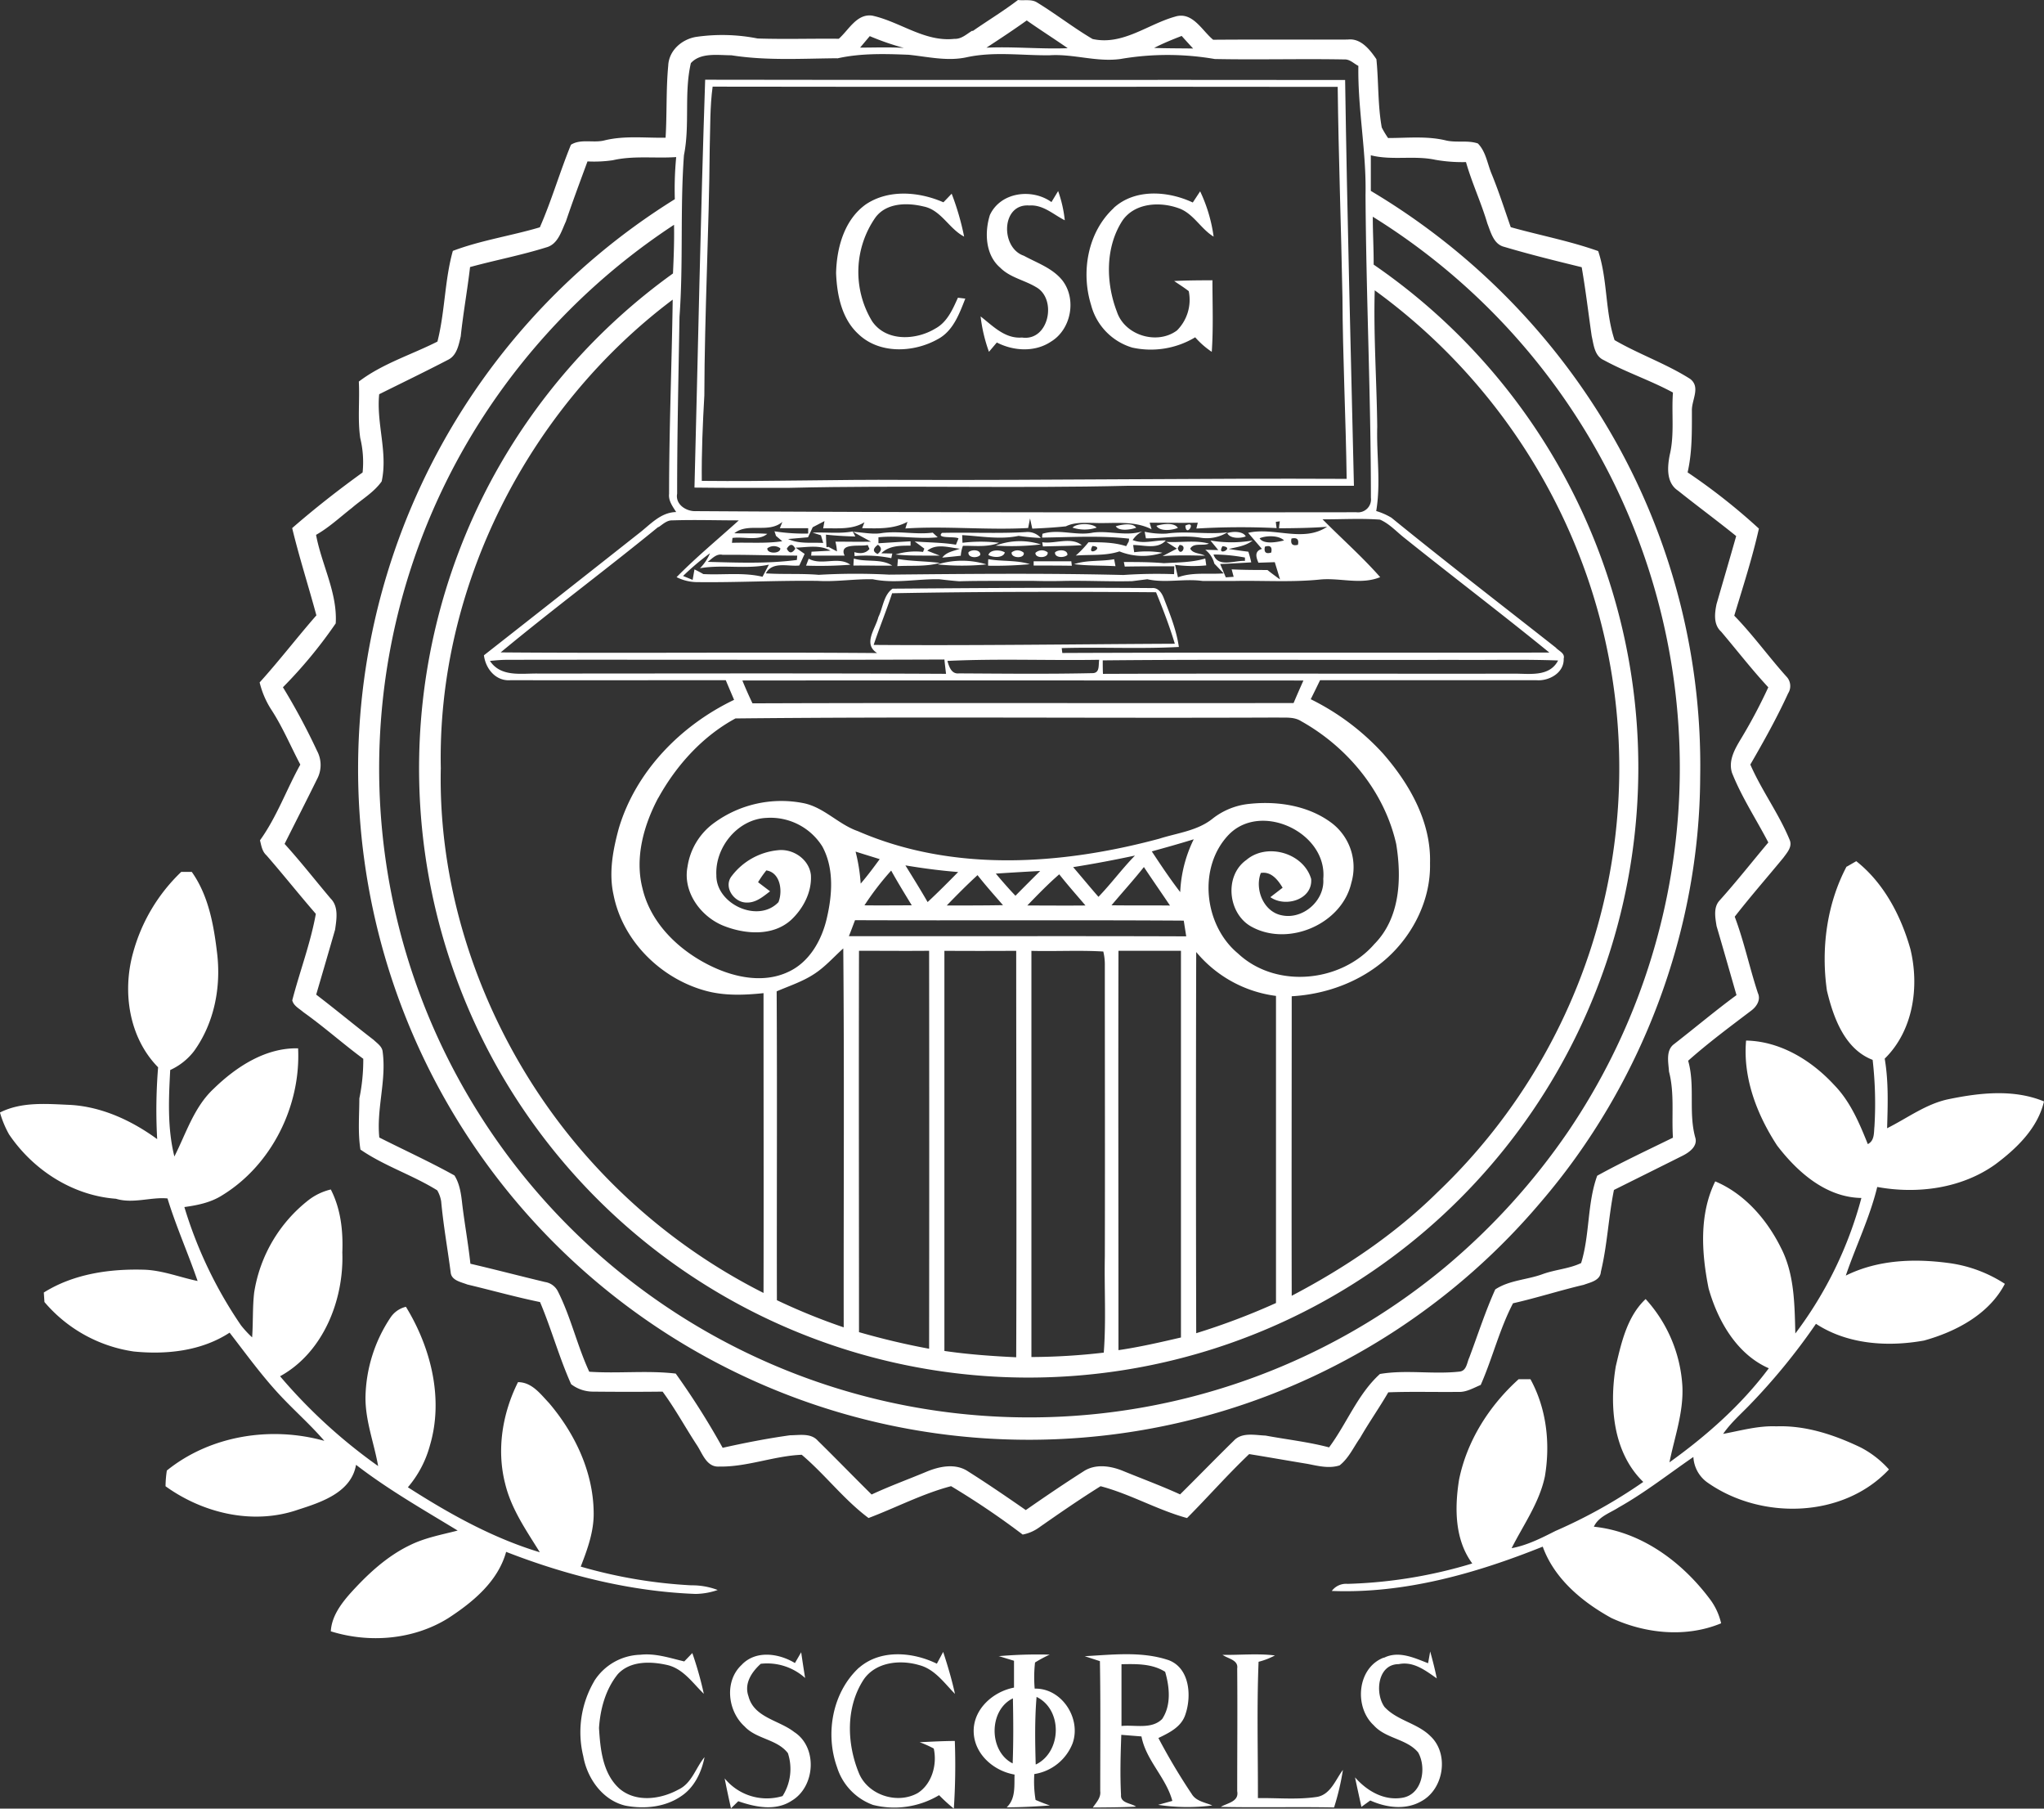 <svg id="Layer_1" data-name="Layer 1" xmlns="http://www.w3.org/2000/svg" viewBox="0 0 520.07 460.06"><rect x="0" y="0" width="520.07" height="460.06" fill="#333333" stroke="none"/><defs><style>.cls-1{fill:#fff;}.cls-2{fill:none;}</style></defs><title>CSGirls</title><path class="cls-1" d="M247.52,8.32c3.81-2.66,7.8-5.06,11.5-7.89,1.6,0.2,3.42-.28,4.86.63C268.69,4,273.16,7.5,278,10.35c7.67,1.7,14-3.74,21-5.69,4.43-1.38,6.8,3.51,9.68,5.88,11.42-.09,22.83,0,34.25-0.05,3.32-.41,5.65,2.59,7.29,5,0.58,5.76.33,11.64,1.36,17.37a24.38,24.38,0,0,0,1.61,2.68c4.92,0,9.94-.56,14.78.63,2.64,0.6,5.47-.12,8.06.75,2.06,2.06,2.43,5.24,3.55,7.86,1.8,4.41,3.25,8.94,4.82,13.44,7.39,2.07,15,3.5,22.25,6.08,2.43,7.31,1.73,15.35,4.17,22.65,6.23,3.61,13.14,6,19.22,9.86,2.74,2.09.37,5.35,0.45,8.08,0,5.26.09,10.53-1.09,15.7a154.53,154.53,0,0,1,18.14,14.3c-1.67,7.47-4.06,14.81-6.27,22.15,4.74,4.86,8.71,10.4,13.24,15.45a3.48,3.48,0,0,1,.46,4.32c-2.85,6.22-6.18,12.18-9.61,18.1,2.88,6.61,7.24,12.45,10,19.14,0.76,1.75-.64,3.25-1.59,4.56-4.11,5-8.39,9.87-12.38,15,2.39,6.34,3.77,13,5.9,19.45,0.79,1.73-.37,3.48-1.75,4.48-5.43,4.12-10.92,8.19-16,12.71,1.84,6.47,0,13.29,1.87,19.75,0.47,2.09-1.64,3.59-3.26,4.4-5.82,2.92-11.66,5.81-17.49,8.72-1.4,6.9-1.68,14-3.33,20.82-0.15,2.24-2.65,2.67-4.35,3.31-6,1.41-11.94,3.32-18,4.7-3.45,6.6-5.23,14-8.22,20.77-1.85.76-3.67,1.89-5.75,1.77-5.92.07-11.85-.12-17.77,0.11-2.28,3.93-4.9,7.64-7.16,11.58-1.67,2.36-2.89,5.17-5.22,7-2.65.87-5.46,0.15-8.1-.37-5-.82-9.94-1.7-14.91-2.5-5.49,5.22-10.49,10.92-15.81,16.27-7.57-2.07-14.46-6.12-22-8.1-5.38,3.36-10.64,7-15.82,10.62a10.48,10.48,0,0,1-4,1.68A202.37,202.37,0,0,0,242,378.47c-7.25,1.9-14,5.46-21,8.1-6.27-4.68-11-11-17-16.09-7.08.29-13.9,3.13-21,3-3.12.21-4.2-3.14-5.56-5.28-3-4.55-5.6-9.38-8.84-13.78-5.9.07-11.81,0.06-17.71,0a9.13,9.13,0,0,1-5.56-1.89c-3.05-6.8-5-14-7.91-20.89-6.21-1.28-12.33-3-18.5-4.47-1.53-.61-4-1-4.23-3-0.79-6.06-1.88-12.08-2.43-18.16a8.33,8.33,0,0,0-1-2.79c-6.25-3.89-13.49-6.2-19.54-10.37-0.68-4.29-.29-8.69-0.28-13a48.24,48.24,0,0,0,1-10.09c-5.18-3.83-10-8.14-15.25-11.87-1-.89-2.47-1.58-2.82-3,1.91-7.35,4.67-14.57,6-22-4.26-4.91-8.3-10-12.57-14.9-1.11-1-1.3-2.46-1.64-3.81,4.27-5.92,6.73-12.9,10.26-19.26-2.49-4.72-4.55-9.69-7.5-14.16a22.66,22.66,0,0,1-2.85-6.74c5-5.52,9.53-11.45,14.44-17.06-2-7.42-4.36-14.73-6.16-22.2,5.74-5,11.75-9.7,17.92-14.15a26,26,0,0,0-.6-8.75c-0.69-4.76-.11-9.59-0.36-14.37,6-4.57,13.32-6.79,20-10.17,1.93-7.56,1.82-15.61,3.92-23.07,7.15-2.71,14.81-3.82,22.14-6,3-6.85,5.08-14.08,7.91-21,2.53-1.59,5.78-.37,8.58-1.12,5.08-1.24,10.33-.58,15.5-0.67,0.37-6.1.1-12.24,0.67-18.31,0.16-3.85,3.4-6.68,7-7.32a46.3,46.3,0,0,1,15.75.39c6.88,0.22,13.77,0,20.65.07,2.55-2.24,4.58-6.46,8.54-5.88,7.08,1.56,13.33,6.75,20.9,5.9,1.76,0.09,3.09-1.22,4.51-2.07M251,12.56c6.9-.32,13.78.4,20.68,0.13-3.45-2.4-7-4.65-10.43-7.06-3.35,2.4-6.8,4.67-10.25,6.93M221.31,9.62l-2.46,2.92c3.71,0,7.43-.15,11.14.08a66.42,66.42,0,0,1-8.68-3m72.27,3c3.32,0.12,6.64.1,10,.15q-1.47-1.59-2.91-3.2c-2.39.93-4.76,1.89-7,3.05m-80.65,2.63c-9,.07-18,0.65-26.93-0.76-3.39,0-7.83-.76-10.3,2-1.77,7.65-.2,15.7-1.76,23.43-1,13.66-.13,27.41-1.13,41.08-0.25,15-.61,30-0.6,45-0.52,2.77,2.36,4.59,4.83,4.45,56,0.35,112,.34,168,0.28a3.29,3.29,0,0,0,3.69-3.68c0-25.7-1.22-51.36-1.37-77.06,0.24-11-2-21.82-1.82-32.8-1.16-.59-2.16-1.71-3.55-1.64-11-.2-22,0.11-33-0.11a70.65,70.65,0,0,0-24,0c-6.07.83-12-1.35-18-.95-7,.08-14.14-1-21.08.5-4.93,1.09-9.9-.13-14.81-0.63-6.07-.24-12.2-0.42-18.16.93M348.8,39.86c0,3,0,6.09,0,9.13a173.09,173.09,0,0,1,57.1,55.11A168.3,168.3,0,0,1,432.6,198c-0.13,39.31-14.9,78.28-40.46,108.1a170.63,170.63,0,1,1-220.43-255,85.06,85.06,0,0,1,.35-10.71c-5.37.37-10.83-.42-16.13,0.8a33,33,0,0,1-6.44.3c-1.87,5.08-3.77,10.15-5.5,15.28-1.15,2.47-2,5.8-5,6.59-6.38,2-12.94,3.24-19.38,5-0.68,5.88-1.75,11.72-2.37,17.62-0.52,2.21-1,4.92-3.29,6-5.76,3-11.64,5.83-17.46,8.73-0.76,7.44,2.25,14.8.63,22.18-2,2.8-5,4.52-7.54,6.71-3,2.34-5.83,5-9.15,6.88,1.39,7.55,5.47,14.72,5,22.52A117.92,117.92,0,0,1,72,175.25a164.65,164.65,0,0,1,8.69,16.2,7.61,7.61,0,0,1,0,7.15c-2.71,5.51-5.52,11-8.27,16.49,4.07,4.48,7.8,9.26,11.71,13.89,2.09,2.07,1.51,5.31,1.14,7.93q-2.38,8.26-4.81,16.52c4.93,3.76,9.69,7.73,14.61,11.51,0.9,0.87,2.17,1.67,2.3,3,1,7.33-1.6,14.5-.85,21.84,6.37,3.22,12.88,6.18,19.12,9.65,1.39,2.2,1.72,4.91,2,7.46,0.61,5,1.52,10,2.06,15,6.36,1.48,12.67,3.14,19,4.65A4.41,4.41,0,0,1,142,329c3.28,6.53,4.87,13.74,7.94,20.36,7.33,0.5,14.74-.38,22,0.47a194.85,194.85,0,0,1,11.94,18.88c5.68-1.27,11.4-2.39,17.17-3.19,2.37,0,5.29-.63,7.06,1.4,4.6,4.51,9.08,9.14,13.67,13.67,4.57-2.13,9.31-3.85,13.95-5.79,3.3-1.38,7.38-2.22,10.56-.11,5,3.16,9.87,6.49,14.72,9.86,4.83-3.36,9.7-6.67,14.66-9.83,3-2,6.84-1.44,10-.16,4.88,2,9.82,3.82,14.6,6,4.58-4.53,9.07-9.16,13.67-13.66,2.06-2.22,5.4-1.4,8.07-1.3,5.38,1,10.86,1.6,16.17,3,4.51-6.07,7.29-13.56,12.94-18.67,6.7-1.14,13.62.16,20.38-.62,1.7-.28,1.76-2.32,2.36-3.57,2.17-5.78,4.06-11.69,6.6-17.32,3.57-2.36,8.06-2.43,12-3.87,3.2-1.18,6.84-1.38,9.85-2.84,2.23-7.2,1.52-15.15,4.09-22.21,6.29-3.47,12.82-6.51,19.27-9.68-0.37-5.6.43-11.3-1-16.8-0.15-2.32-.88-5.41,1.28-7,5.32-4.13,10.47-8.48,15.89-12.46-1.68-5.86-3.35-11.72-5.07-17.57-0.33-2.09-.84-4.69.7-6.43,4.32-4.8,8.32-9.89,12.47-14.83-3.08-5.92-6.79-11.52-9.25-17.74-1-3.22.85-6.23,2.44-8.88a133.48,133.48,0,0,0,6.8-12.85c-4.21-4.53-8-9.44-12-14.16-2-1.81-1.65-4.68-1.17-7,1.67-5.77,3.36-11.52,5-17.31-4.87-3.94-9.92-7.65-14.81-11.56-3-2-2.72-5.94-2.1-9.08,1.25-5.2.42-10.59,0.82-15.87-5.7-3.09-11.88-5.13-17.56-8.23-2.41-1.06-2.59-3.88-3.11-6.11-0.85-5.84-1.53-11.72-2.55-17.54-6.6-1.62-13.21-3.24-19.72-5.18-2.69-.65-3.4-3.71-4.28-5.94-1.56-5.3-3.93-10.31-5.44-15.62a39.64,39.64,0,0,1-7.78-.58c-5.41-1.16-11,.21-16.39-1.14m0.46,15.73c0,4,.24,8,0.22,12.07a155.18,155.18,0,1,1-222,205.91,155.26,155.26,0,0,1-2.65-150.77,155.53,155.53,0,0,1,46.37-52.89c0.19-4.13.35-8.25,0.27-12.38a167.46,167.46,0,0,0-48.38,48.53,164.49,164.49,0,0,0-6.58,168.5A165.52,165.52,0,0,0,367.7,322.75a170,170,0,0,0,31.38-34.6A164.83,164.83,0,0,0,410,122a165.62,165.62,0,0,0-60.7-66.44m0.49,18.72c-0.32,11.58.51,23.15,0.64,34.73-0.2,7.13.94,14.33-.26,21.41a16.92,16.92,0,0,1,3.87,1.7c13.78,11.22,27.87,22.06,41.83,33.05,0.72,0.85,2.39,1.4,2,2.79,0.16,3.59-3.69,5.74-6.9,5.5q-27.55,0-55.09,0c-0.78,1.61-1.56,3.22-2.37,4.83a62,62,0,0,1,18.35,13.77c6.75,7.7,12.31,17.4,12,27.95,0.22,9.09-4.15,17.95-10.79,24s-15.49,9.34-24.4,9.84c0,25.4-.06,50.79,0,76.19,13.46-7.06,26.24-15.62,37.09-26.33a149,149,0,0,0,38-156.82,151.28,151.28,0,0,0-54-72.63M112.16,196c-0.52,26.15,6.89,52.24,20,74.8a149.88,149.88,0,0,0,62.12,58.52c0.06-25.42,0-50.84,0-76.26-5,.52-10.05.71-14.89-0.65-11.35-3.15-21-12.72-23.28-24.4-1.25-5.63-.13-11.46,1.36-16.92,4.35-14.53,15.81-26.18,29.32-32.64-0.71-1.67-1.42-3.33-2.12-5-18.23,0-36.47.05-54.7,0-3.76.34-6.4-2.87-6.83-6.33q19.63-15.39,39.22-30.86c3-2.26,5.63-5.5,9.69-5.58-0.89-1.42-2-2.86-1.8-4.65,0-16.47.69-32.92,0.92-49.38-36.81,27.64-60,73.16-59,119.36m55.32-61.53c-13.22,10.81-26.95,21-40.09,31.9,31.92,0.26,63.86-.09,95.78.17-3.68-2.34-.42-6.15.32-9.15,1.18-2.37,1.32-5.62,3.61-7.23,22-.15,44-0.33,66-0.15,1.66-.17,2.59,1.38,3.07,2.71,1.55,4,3.16,8,3.78,12.27-9.93.53-19.88,0-29.81,0.29l0.15,1.24c41.3-.18,82.61,0,123.92-0.11-12.08-9.84-24.51-19.26-36.67-29-2.11-1.62-3.94-3.74-6.42-4.81-4.86-.36-9.75-0.06-14.61-0.08,4.87,4.92,10.08,9.51,14.66,14.71-4.88,2-10.09.15-15.13,0.59-7.27.76-14.59,0.24-21.88,0.38-2.72,0-5.45,0-8.17,0-4.68-.65-9.42.6-14.07-0.44l-3.87.49c-5.68.13-11.37-.16-17-0.07q-4,.11-7.93,0c-3,0-6,0-9,0-3.35,0-6.71,0-10.06.1-1.7-.13-3.4-0.32-5.09-0.52-5.64-.11-11.3,1.17-16.91,0-4.68-.09-9.34.69-14,0.42-10.34-.14-20.67.45-31,0.31a11.87,11.87,0,0,1-4.91-1.26c5-5.09,10.54-9.65,15.83-14.44-5.64,0-11.28-.19-16.91,0-1.38-.06-2.44,1-3.48,1.7m19.25,1.57c2.79,0.11,5.59-.05,8.39.15-2.23,1.91-6,.65-8.86,1.05l-0.13,1.24c4.27-.15,8.56.23,12.8-0.41l-1.6-1.36c-0.09-.29-0.28-0.87-0.38-1.16a48.17,48.17,0,0,0,8.57.57l0-1.36c-2.4,0-4.81,0-7.21,0,0.17-.4.49-1.2,0.65-1.6-3.59,3-8.67.08-12.2,2.86m19.91-1.5c-0.39.85-.79,1.7-1.19,2.55l-5.07.44c2.81,1.31,5.95.83,8.94,1-0.15-.49-0.44-1.46-0.58-1.95l-2.13-.67c3.4-.16,6.82.32,10.2-0.3l0.68,1.28c-2.49-.06-5-0.2-7.47-0.47,0,1.06.08,2.13,0.13,3.19l0.51-.08,2.15,1.15a12.94,12.94,0,0,0-.39-2.48c3,0,6,.07,9.05,0q-2.29-1.23-4.56-2.49c2.34,0.1,4.67.66,7,.36,4.41-.72,8.84.41,13.27-0.16l1.27,1.18c-5,.52-10.05-0.53-15.08,0l0,1.52c2.72-.17,5.44-0.35,8.17-0.5v1.11c-2.61,0-5.45-.05-7.44,1.94l2.8,0.06c-0.07.3-.19,0.88-0.26,1.18a32.51,32.51,0,0,0-9.34-.53l-0.06-1q2.57,0.75,3.85-.82c-0.11-.24-0.34-0.72-0.45-1-1.62.48-6.94-.61-6.06,2.27l0.18,0.44c-2.84,0-5.67,0-8.51,0l0.09-1,4.84-.26c-2.71-1.58-5.93-.86-8.89-0.77,0.58,0.39,1.72,1.19,2.3,1.59-0.47,1-.91,2-1.36,2.95-2.84.32-6.83-1.15-8.51,2,4.48,0.29,9,0,13.44.37a161.76,161.76,0,0,1,17.89-.05c19.87-.2,39.79-0.39,59.65.09a123.17,123.17,0,0,1,12.89-.21l0.06-2c-4.21,0-8.41,0-12.61.07-0.06-.29-0.17-0.87-0.23-1.16,3.4,0,6.8,0,10.2.3,3.52-.21,7.09-0.17,10.51-1.19,0.07,0.43.2,1.31,0.26,1.75a34.46,34.46,0,0,1-7.93-.14c0.24,1.05.49,2.11,0.73,3.17,3.74-1.38,7.76-.69,11.64-1l-2.39-2.48a6.4,6.4,0,0,0-2.31-3.53l3.32,0.09-2-2.44a31.94,31.94,0,0,0,10.73,0c-1.74,1.4-4,1.66-6.08,2.15,1.65,0.26,3.3.49,5,.7a27.74,27.74,0,0,1,.73,2.71c-2.63.16-5.27,0.31-7.9,0.42l1.43,3.39,2-.14c-0.13-.47-0.38-1.42-0.51-1.89,3,0.15,6.07.16,9.11,0.16,1,0.82,2.12,1.62,3.2,2.41-0.44-1.47-.89-2.94-1.34-4.4l-4.16.14c-0.61-1.44-1.06-2.92.89-3.52-1.18-1.36-2.35-2.73-3.51-4.09,6.64-1.52,14,2.53,20.09-1.53-4.07.31-8.14,0.35-12.22,0.38,0-.44.14-1.32,0.19-1.77l-1,.13c0,0.4.14,1.19,0.19,1.59a190.53,190.53,0,0,0-20.42.12l0.36-1.49c-4.09.08-8.17,0-12.25,0l0.49,1.67c-4.66-2.35-9.89-1.37-14.88-1.62-2.32,0-4.76-.19-6.91.87-2.85.31-5.71,0.47-8.56,0.59-0.15-.65-0.43-1.95-0.57-2.6l-0.48,2.44c-10.43.58-20.82-.55-31.24,0.12,0.13-.43.4-1.28,0.54-1.7-3.56,1.92-7.63,1.69-11.54,1.62l0.59-1.51c-3.17,2-7,1.46-10.5,1.56,0.08-.46.25-1.39,0.33-1.85l-3,1.56m113.71,2.81c1,1.64,4.45,1,6.22.55-1.29-1.3-4.46-1.3-6.22-.55m8.11,0.07c-0.29,1.4.26,1.94,1.64,1.59,0.31-1.38-.24-1.91-1.64-1.59m-128.73.28h0M200.2,140c0.62,1.24,1.35,1.25,2.17,0-0.64-1.28-1.37-1.29-2.17,0m23.19-1q-2,1.46-.09,2.35c1.1-.83,1.13-1.61.09-2.35m87.66,0.36c-1.7,2.87,3.42.33,0,0m10.8,0.13c-0.3,1.41.23,1.91,1.6,1.5,0.32-1.42-.22-1.93-1.6-1.5m-140.4.83h0m13.8-.42c-0.17,1.47,3.42,1.45,3.3,0a2.76,2.76,0,0,0-3.3,0m-14.61,1.27a64.91,64.91,0,0,0-6.83,5.77c0.6,0.25,1.82.73,2.43,1,0.12-.67.35-2,0.47-2.67,0.77,0.37,1.52.76,2.25,1.19,5,0.27,10.13-.49,15.06.68,0.54-1,1.08-2.06,1.63-3.08-5.77,1.24-11.73-.09-17.54.91a11.74,11.74,0,0,0,2.53-3.77m-0.55,2.15c7.55,0.2,15.2.5,22.68-.48,0-.28.07-0.83,0.09-1.11-6.33,0-12.65-.26-19-0.2-1.59-.37-2.67,1-3.79,1.79m136.7-.24c0-.21,0-0.65,0-0.86a44.35,44.35,0,0,0-8-.77c1.17,3.45,5.41,1.44,8.07,1.63M227,151.34c-1.46,4.42-3.22,8.72-4.7,13.14,25.55,0.19,51.09-.18,76.63-0.3-1.35-4.45-3-8.79-4.78-13.1-22.38-.16-44.77-0.17-67.15.26M124.67,168.55c2.81,4.2,8,3.13,12.3,3.21,34.58,0,69.17-.11,103.75.07-0.15-1.22-.29-2.43-0.42-3.64-37.1.16-74.2,0-111.3,0.08-1.45,0-2.89.14-4.33,0.28m116.4,0c0.42,1.44,1,3.38,2.92,3.17,11.31,0.06,22.65.19,33.95-.06,2,0,1.5-2.06,1.75-3.4-12.87.22-25.76-.33-38.62,0.29m39.52-.14c0,0.86,0,2.58.06,3.43,34.76-.14,69.52,0,104.28-0.05,4-.07,9.27,1,11.52-3.35-8.83-.34-17.67-0.07-26.51-0.16-29.78.09-59.57-.16-89.35,0.13m-91.68,5.16q1.2,2.92,2.56,5.77c45.89-.17,91.78,0,137.68-0.08,0.81-1.92,1.65-3.83,2.5-5.73-47.58,0-95.16-.05-142.74,0m-21.43,29.87c-3.68,6.94-6,15.19-4,23,2.11,9,9.39,15.89,17.48,19.79,6,2.9,13.38,4.43,19.66,1.44,5.32-2.45,8.44-8,9.73-13.49,1.42-6,1.93-12.76-1.09-18.36a15.55,15.55,0,0,0-14.24-7.3c-7.29.31-13.11,7.47-12.74,14.59-0.09,7.34,10.64,12.3,15.8,6.84,1.12-2.8.49-7.54-3.09-8.07a27.15,27.15,0,0,0-2.1,3l3.05,2.31c-1.75,1.34-3.59,2.94-5.94,2.86-3.19.05-6-3.93-3.84-6.71a16.83,16.83,0,0,1,11.79-6.6c3.86-.44,7.91,2.3,8.38,6.26,0.29,4.31-1.91,8.54-5,11.44-4.66,4.27-11.8,3.7-17.28,1.5-5.79-2.34-10.35-8.61-9.11-15a16.8,16.8,0,0,1,6.8-11.17,29,29,0,0,1,22.71-5c5.22,1.05,8.86,5.39,13.81,7.11,24.18,10.52,51.74,8.64,76.69,1.94,4.61-1.48,9.77-2,13.64-5.15A17.94,17.94,0,0,1,318,204.9c7.27-.76,15.13.5,21,5A14.13,14.13,0,0,1,343.84,225c-2.41,10.47-15.85,16.24-25.21,11.26-6.19-3.2-7.26-13-1.5-17.08,5.25-4.47,14.56-1.79,16.49,4.83,0.41,5.27-6.59,7.32-10.38,4.63l3.12-2.4c-1.2-2-2.92-4.21-5.55-3.75-1.6,4.13.69,9.86,5.3,10.76,5.41,1.18,11-3.73,10.59-9.24,1.1-11.74-15.74-19.72-24-11.31-8,8.26-6.39,23.09,2.32,30.28,9.61,9,26.17,7.4,34.66-2.39,6.6-6.65,7-16.74,5.58-25.46-3-13.32-12.39-24.66-24.18-31.25-1.81-1.16-4-.86-6.07-0.93-46,.2-91.93-0.25-137.87.23-8.37,4.52-15.05,11.93-19.63,20.21M293.07,217c2.32,3.52,4.65,7,7.23,10.36a33.72,33.72,0,0,1,3.44-13.44c-3.54,1.1-7.1,2.09-10.67,3.08m-75.36.1A44.49,44.49,0,0,1,219,225.2c1.72-2,3.29-4.11,4.84-6.23-2-.63-4.06-1.25-6.08-1.9M273.06,221c2.16,2.51,4.26,5.07,6.44,7.56,3.25-3.37,6-7.13,9.29-10.5-5.22,1.11-10.46,2.11-15.73,2.94m-42.68-.44c1.91,3.09,3.84,6.18,5.65,9.33,2.66-2.47,5.22-5.05,7.77-7.64-4.5-.36-9-0.95-13.42-1.69M220,230.72c4,0.05,8,0,12,0-1.78-2.92-3.58-5.84-5.24-8.84a71.84,71.84,0,0,0-6.8,8.84m33.42-8.07c1.62,1.92,3.26,3.82,5,5.63q3.13-3.17,6.29-6.3c-3.77.2-7.52,0.42-11.28,0.67m29.43,8.06c5,0.07,9.92,0,14.88.06-2.2-3.27-4.46-6.51-6.64-9.79-2.64,3.33-5.51,6.47-8.24,9.73m-41.92.05c4.76,0,9.54,0,14.31-.08-2.19-2.52-4.41-5-6.48-7.64-2.7,2.48-5.29,5.08-7.83,7.72m20.43,0c5,0,9.91.05,14.87,0-2.25-2.63-4.54-5.22-6.68-7.93-2.88,2.5-5.53,5.24-8.19,8m-43.79,3.73c-0.52,1.34-1,2.68-1.54,4,28.61,0.05,57.22-.06,85.83.05l-0.63-4c-27.88-.18-55.77,0-83.66-0.11m-10.43,13.72c-2.94,1.92-6.29,3-9.49,4.38,0.15,26.19,0,52.37.06,78.56a157.55,157.55,0,0,0,17,6.91c-0.05-32.13.17-64.27-.11-96.39-2.46,2.21-4.66,4.75-7.46,6.54m11.46-5.93c-0.08,32.32,0,64.65,0,97,5.87,1.69,11.82,3.11,17.84,4.22q0.06-50.62,0-101.23c-5.94.06-11.88,0-17.82,0m21.71,0c0,33.93,0,67.86,0,101.79,6.05,0.89,12.16,1.32,18.27,1.61,0.13-34.47,0-68.93,0-103.39q-9.15.06-18.3,0m22.17,0q0,51.66,0,103.33a164.2,164.2,0,0,0,18.41-1.12c0.62-8.12.11-16.28,0.27-24.42,0.06-24.67,0-49.34,0-74a14.12,14.12,0,0,0-.39-3.61c-6.1-.37-12.23,0-18.35-0.17m22.21,0c-0.08,33.86,0,67.71,0,101.57,5.35-.78,10.64-2,15.9-3.22q0-49.19,0-98.37c-5.28,0-10.57,0-15.85,0m19.73,0.34q-0.12,48.47,0,96.94a175.55,175.55,0,0,0,20.3-7.68q0-39.06,0-78.12a31.61,31.61,0,0,1-20.28-11.14h0Z" transform="translate(-0.01 -0.43)"/><path class="cls-1" d="M176.71,124.45c0.9-34.57,1.55-69.17,2.72-103.74,54.27,0.11,108.55,0,162.83.07,0.52,34.41,1.44,68.81,2.24,103.22q-28.77,0-57.52,0c-28.65.7-57.33-.17-86,0.52-8.09,0-16.19.05-24.29-.06m4.64-102c-0.7,5.16-.58,10.38-0.74,15.57-0.17,21-1.31,42-1.37,63-0.41,7.23-.72,14.47-0.65,21.72,17.12,0.19,34.23-.38,51.36-0.25,37.58,0.13,75.14-.45,112.72-0.26-0.21-15.41-1-30.79-1.07-46.2-0.33-17.85-1-35.67-1.21-53.51C287.37,22.45,234.36,22.57,181.35,22.47Z" transform="translate(-0.01 -0.43)"/><path class="cls-1" d="M220.35,52.39c5.81-3.87,13.55-3.19,19.7-.5,0.53-.54,1.58-1.64,2.1-2.19a67.47,67.47,0,0,1,3.17,10.91c-3.88-2-5.84-6.79-10.37-7.67-4.14-1-9.44-.94-12.21,2.83a24.21,24.21,0,0,0-.83,26.38C225.48,87.39,233.07,87,238,84c3-1.61,4.41-4.88,5.74-7.84l1.88,0.23c-1.53,3.86-3.07,8.22-7,10.31-6.13,3.45-14.84,3.84-20.19-1.28-4.28-3.91-5.47-10-5.69-15.52C212.89,63.47,214.82,56.31,220.35,52.39Zm31.54,2.7c2.73-5.82,10.7-6.81,15.65-3.26l1.7-2.8a32,32,0,0,1,1.69,7.43c-2.89-1.44-5.48-4-9-3.76-7.23-.56-7.4,10.77-1.42,12.78,3.38,1.84,7.27,3.14,9.77,6.23,3.73,4.74,2.3,12.5-2.86,15.62-4.09,2.74-9.53,2.41-13.78.22l-2,2.37a39.8,39.8,0,0,1-2.13-9c3.14,2.43,6.18,5.72,10.54,5.37,6.86,1,9-9.86,3.55-12.84-3-1.8-6.61-2.41-9.11-4.94-3.79-3.24-4-9-2.61-13.41h0Zm31.46-1.74c5.44-5,13.87-4.36,20.15-1.41l1.87-2.84a39,39,0,0,1,3.43,11.52c-3.31-2-5.2-6-9-7.26-4.77-1.69-11.1-1.31-14.2,3.19-4.4,6.78-4.24,15.82-1.41,23.17,2,6.05,10.25,8.51,15.28,4.77a11,11,0,0,0,3-10c-1.18-.93-2.48-1.72-3.71-2.58,3.24-.17,6.49-0.17,9.74-0.19,0,6.07.25,12.15-.17,18.21a21.6,21.6,0,0,1-4.22-3.7,21.94,21.94,0,0,1-16,2.62A15.35,15.35,0,0,1,277.62,78c-2.61-8.4-.87-18.49,5.73-24.61h0ZM272.9,134.64c1.08-1.19,5-1.18,6.14,0A9.84,9.84,0,0,1,272.9,134.64Zm8-.41h0Zm3,0.06c1.46-.42,4.34-1,5.19.39C287.63,135.17,284.74,135.64,283.9,134.29Zm10.35-.11c1.53-.48,4.55-0.92,5.46.53C298.21,135.34,295.11,135.67,294.25,134.18Zm7.36-.05C304.69,132.63,301.8,137.41,301.61,134.13Zm-57.76,3.23c-1-.55-5.75.16-4.16-1.38,7.11-.16,14.2.2,21.3-0.2a4.44,4.44,0,0,1,3.84,1.49,53.2,53.2,0,0,1-5.65-.53c-4.77,1-9.58.07-14.36-.19l0.08,1.95a38.5,38.5,0,0,1,9.29,0c-2.92,1.19-6.12.72-9.18,0.77a9.08,9.08,0,0,0-.54,2.52q-2.36.27-4.71,0.48c1.07-1.45,2.91-1.66,4.49-2.26-2.69-.27-6-1.44-8.3.51l3.19,1.25c-3.76-.05-7.53.1-11.27-0.29a17.06,17.06,0,0,1,7-.66l0.32-.84-2.45-1.82c3.5,0.29,7,.24,10.5.83,0.16-.4.49-1.21,0.65-1.62h0Zm21.4-1.15c4.25-1.31,8.59.59,12.85-.3,4.19-.55,8.42,1,12.56-0.32a6.59,6.59,0,0,0-2.46,2.21c2.65,1.11,5.64,0,8.44.11-2.15,2.34-5.57,1.14-8.31,1.16,0.06,0.46.19,1.37,0.26,1.83a24,24,0,0,1,7.18.13,15.87,15.87,0,0,1-10.93-.34c-3.59,1.19-7.41.76-11.11,1.06a26.62,26.62,0,0,0,3.24-3.39c3.22,0,6.48,0,9.58,1l0.66-1.2,0.09-.71c-7.35-.83-14.77-0.37-22.14-0.27,0-.24.07-0.71,0.09-0.95m12.7,3.11C276.34,142.26,281.37,139.53,278,139.32Z" transform="translate(-0.01 -0.43)"/><path class="cls-1" d="M291.26,135.69a21,21,0,0,0,5.59.47c5.14-.73,10.31.3,15.47-0.33a10,10,0,0,1-7.13,1.33c-4.53-.66-9.08.22-13.62,0.21l-0.31-1.68h0Zm21,0.34c1.37-.44,4-0.54,4.72.85C315.63,137.42,312.91,137.49,312.26,136Zm-58.92,3.19a17.48,17.48,0,0,1,11.51-.3A65.11,65.11,0,0,1,253.34,139.22Zm11.86-.86c3.23,0.48,7.32-1.46,10.06.75-3.3.22-6.6,0.21-9.9,0.32Zm31.56-.09c3.61,0.23,7.3-.51,10.84.43-1.43.69-3.87-.32-4.75,1.29,0.69,1.33,2.55,1.11,3.73,1.79-3.59-.07-7.18-0.16-10.76.1l3.64-1.89-2.7-1.72m3.38,0.79-0.47.79C300.31,142.38,302.37,139.07,300.14,139.06Zm-53.72,1.87c0.73-.8,3.17-0.74,3,0.66C248.74,142.47,246.25,142.37,246.42,140.93Zm5.08,0.67c0.41-1.43,3.09-1.38,4.18-.64C255.27,142.43,252.6,142.29,251.5,141.6Zm5.91-.65a2.37,2.37,0,0,1,3.08.09C260.79,142.6,257.18,142.47,257.41,140.95Zm6.06,0.1a2.4,2.4,0,0,1,3.1-.12C266.86,142.45,263.26,142.59,263.47,141Zm5-.12c0.76-.77,3.23-0.75,3.13.66C270.8,142.38,268.31,142.36,268.44,140.93Zm-63.37,3.38c0.17-.44.51-1.32,0.67-1.76,3.37,1.85,7.51-.71,10.6,1.53A100.89,100.89,0,0,1,205.07,144.31Zm12.06-.05c0-.44.07-1.32,0.1-1.75,3.18,1,6.89-.06,9.77,1.79-3.29.08-6.58-.06-9.87,0h0Zm11.32-1.64c3.52,0.61,7.1.54,10.65,1-3.51,1-7.2.61-10.8,0.82l0.15-1.78h0ZM238.57,144A21.07,21.07,0,0,1,251,144,62.21,62.21,0,0,1,238.57,144Zm12.85,0.33c0-.42,0-1.24.05-1.66,3.5,0.62,7.16.19,10.58,1.27A96.57,96.57,0,0,1,251.42,144.33Zm11.63-1.13q4.77,0,9.54,0l0.13,1.14c-3.24-.05-6.47-0.05-9.71-0.05l0-1.06h0Zm10.25,0.74c3.28-1.12,6.81-.64,10.19-1.26l0.34,1.77c-3.51-.21-7-0.07-10.53-0.51h0Z" transform="translate(-0.01 -0.43)"/><path class="cls-2" d="M251,12.56c3.45-2.26,6.9-4.53,10.25-6.93,3.44,2.41,7,4.66,10.43,7.06-6.9.27-13.78-.45-20.68-0.13h0ZM221.31,9.62a66.42,66.42,0,0,0,8.68,3c-3.71-.23-7.43-0.12-11.14-0.08l2.46-2.92h0Zm72.27,3c2.29-1.16,4.66-2.12,7-3.05q1.44,1.6,2.91,3.2C300.22,12.75,296.9,12.77,293.58,12.65Zm-80.65,2.63c6-1.35,12.09-1.17,18.16-.93,4.91,0.5,9.88,1.72,14.81.63,6.94-1.46,14.06-.42,21.08-0.5,6.06-.4,12,1.78,18,0.95a70.65,70.65,0,0,1,24,0c11,0.22,22-.09,33,0.11,1.39-.07,2.39,1.05,3.55,1.64-0.17,11,2.06,21.82,1.82,32.8,0.15,25.7,1.33,51.36,1.37,77.06a3.29,3.29,0,0,1-3.69,3.68c-56,.06-112,0.07-168-0.28-2.47.14-5.35-1.68-4.83-4.45,0-15,.35-30,0.6-45,1-13.67.1-27.42,1.13-41.08,1.56-7.73,0-15.78,1.76-23.43,2.47-2.76,6.91-2,10.3-2,8.9,1.41,18,.83,26.93.76M176.71,124.45c8.1,0.11,16.2,0,24.29.06,28.65-.69,57.33.18,86-0.52q28.76,0,57.52,0c-0.8-34.41-1.72-68.81-2.24-103.22-54.28-.1-108.56,0-162.83-0.07-1.17,34.57-1.82,69.17-2.72,103.74h0Z" transform="translate(-0.01 -0.43)"/><path class="cls-2" d="M181.35,22.47c53,0.1,106,0,159,.06,0.18,17.84.88,35.66,1.21,53.51,0,15.41.86,30.79,1.07,46.2-37.58-.19-75.14.39-112.72,0.26-17.13-.13-34.24.44-51.36,0.25-0.07-7.25.24-14.49,0.65-21.72,0.06-21,1.2-42,1.37-63,0.16-5.19,0-10.41.74-15.57m39,29.92c-5.53,3.92-7.46,11.08-7.59,17.55,0.22,5.55,1.41,11.61,5.69,15.52,5.35,5.12,14.06,4.73,20.19,1.28,3.9-2.09,5.44-6.45,7-10.31l-1.88-.23c-1.33,3-2.72,6.23-5.74,7.84-4.92,3-12.51,3.35-16.08-1.89a24.21,24.21,0,0,1,.83-26.38C225.51,52,230.81,52,235,52.94c4.53,0.88,6.49,5.66,10.37,7.67a67.47,67.47,0,0,0-3.17-10.91c-0.52.55-1.57,1.65-2.1,2.19-6.15-2.69-13.89-3.37-19.7.5m31.54,2.7c-1.39,4.42-1.18,10.17,2.61,13.41,2.5,2.53,6.16,3.14,9.11,4.94,5.4,3,3.31,13.85-3.55,12.84-4.36.35-7.4-2.94-10.54-5.37a39.8,39.8,0,0,0,2.13,9l2-2.37c4.25,2.19,9.69,2.52,13.78-.22a11,11,0,0,0,2.86-15.62c-2.5-3.09-6.39-4.39-9.77-6.23-6-2-5.81-13.34,1.42-12.78,3.47-.27,6.06,2.32,9,3.76A32,32,0,0,0,269.24,49l-1.7,2.8c-5-3.55-12.92-2.56-15.65,3.26m31.46-1.74c-6.6,6.12-8.34,16.21-5.73,24.61a15.35,15.35,0,0,0,10.53,10.88,21.94,21.94,0,0,0,16-2.62,21.6,21.6,0,0,0,4.22,3.7c0.42-6.06.19-12.14,0.17-18.21-3.25,0-6.5,0-9.74.19,1.23,0.86,2.53,1.65,3.71,2.58a11,11,0,0,1-3,10c-5,3.74-13.33,1.28-15.28-4.77-2.83-7.35-3-16.39,1.41-23.17,3.1-4.5,9.43-4.88,14.2-3.19,3.81,1.31,5.7,5.21,9,7.26a39,39,0,0,0-3.43-11.52l-1.87,2.84c-6.28-3-14.71-3.58-20.15,1.41h0Z" transform="translate(-0.01 -0.43)"/><path class="cls-2" d="M348.8,39.86c5.38,1.35,11,0,16.39,1.14a39.64,39.64,0,0,0,7.78.58c1.51,5.31,3.88,10.32,5.44,15.62,0.88,2.23,1.59,5.29,4.28,5.94,6.51,1.94,13.12,3.56,19.72,5.18,1,5.82,1.7,11.7,2.55,17.54,0.52,2.23.7,5.05,3.11,6.11,5.68,3.1,11.86,5.14,17.56,8.23-0.4,5.28.43,10.67-.82,15.87-0.62,3.14-.92,7.05,2.1,9.08,4.89,3.91,9.94,7.62,14.81,11.56-1.6,5.79-3.29,11.54-5,17.31-0.48,2.36-.79,5.23,1.17,7,4,4.72,7.77,9.63,12,14.16a133.49,133.49,0,0,1-6.8,12.85c-1.59,2.65-3.41,5.66-2.44,8.88,2.46,6.22,6.17,11.82,9.25,17.74-4.15,4.94-8.15,10-12.47,14.83-1.54,1.74-1,4.34-.7,6.43,1.72,5.85,3.39,11.71,5.07,17.57-5.42,4-10.57,8.33-15.89,12.46-2.16,1.62-1.43,4.71-1.28,7,1.41,5.5.61,11.2,1,16.8-6.45,3.17-13,6.21-19.27,9.68-2.57,7.06-1.86,15-4.09,22.21-3,1.46-6.65,1.66-9.85,2.84-3.94,1.44-8.43,1.51-12,3.87-2.54,5.63-4.43,11.54-6.6,17.32-0.6,1.25-.66,3.29-2.36,3.57-6.76.78-13.68-.52-20.38,0.62-5.65,5.11-8.43,12.6-12.94,18.67-5.31-1.36-10.79-1.92-16.17-3-2.67-.1-6-0.92-8.07,1.3-4.6,4.5-9.09,9.13-13.67,13.66-4.78-2.21-9.72-4-14.6-6-3.13-1.28-7-1.83-10,.16-5,3.16-9.83,6.47-14.66,9.83-4.85-3.37-9.74-6.7-14.72-9.86-3.18-2.11-7.26-1.27-10.56.11-4.64,1.94-9.38,3.66-13.95,5.79-4.59-4.53-9.07-9.16-13.67-13.67-1.77-2-4.69-1.42-7.06-1.4-5.77.8-11.49,1.92-17.17,3.19a194.85,194.85,0,0,0-11.94-18.88c-7.3-.85-14.71,0-22-0.47-3.07-6.62-4.66-13.83-7.94-20.36a4.41,4.41,0,0,0-3.27-2.36c-6.36-1.51-12.67-3.17-19-4.65-0.54-5-1.45-10-2.06-15-0.25-2.55-.58-5.26-2-7.46-6.24-3.47-12.75-6.43-19.12-9.65-0.75-7.34,1.89-14.51.85-21.84-0.13-1.38-1.4-2.18-2.3-3-4.92-3.78-9.68-7.75-14.61-11.51q2.43-8.25,4.81-16.52c0.37-2.62.95-5.86-1.14-7.93-3.91-4.63-7.64-9.41-11.71-13.89,2.75-5.51,5.56-11,8.27-16.49a7.61,7.61,0,0,0,0-7.15A164.65,164.65,0,0,0,72,175.25,117.92,117.92,0,0,0,85.41,159c0.48-7.8-3.6-15-5-22.52,3.32-1.92,6.14-4.54,9.15-6.88,2.56-2.19,5.58-3.91,7.54-6.71,1.62-7.38-1.39-14.74-.63-22.18,5.82-2.9,11.7-5.71,17.46-8.73,2.29-1.08,2.77-3.79,3.29-6,0.62-5.9,1.69-11.74,2.37-17.62,6.44-1.74,13-3,19.38-5,3-.79,3.86-4.12,5-6.59,1.73-5.13,3.63-10.2,5.5-15.28a33,33,0,0,0,6.44-.3c5.3-1.22,10.76-.43,16.13-0.8a85.07,85.07,0,0,0-.35,10.71A170.2,170.2,0,0,0,93.15,221.48,170.6,170.6,0,0,0,220.79,361.23a170.85,170.85,0,0,0,171.35-55.14C417.7,276.27,432.47,237.3,432.6,198a168.3,168.3,0,0,0-26.68-93.89A173.09,173.09,0,0,0,348.82,49c0-3,0-6.09,0-9.13h0Z" transform="translate(-0.01 -0.43)"/><path class="cls-2" d="M349.26,55.59A165.62,165.62,0,0,1,410,122a164.83,164.83,0,0,1-10.88,166.12,170,170,0,0,1-31.38,34.6A165.21,165.21,0,0,1,123.13,106.06a167.46,167.46,0,0,1,48.38-48.53c0.08,4.13-.08,8.25-0.27,12.38a155.53,155.53,0,0,0-46.37,52.89,155.26,155.26,0,0,0,2.65,150.77,155.31,155.31,0,1,0,222-205.91c0-4-.18-8-0.22-12.07h0Z" transform="translate(-0.01 -0.43)"/><path class="cls-2" d="M349.75,74.31a151.28,151.28,0,0,1,54,72.63,149,149,0,0,1-38,156.82c-10.85,10.71-23.63,19.27-37.09,26.33-0.11-25.4,0-50.79,0-76.19,8.91-.5,17.83-3.68,24.4-9.84s11-14.93,10.79-24c0.34-10.55-5.22-20.25-12-27.95a62,62,0,0,0-18.35-13.77c0.81-1.61,1.59-3.22,2.37-4.83q27.54,0,55.09,0c3.21,0.24,7.06-1.91,6.9-5.5,0.36-1.39-1.31-1.94-2-2.79-14-11-28-21.83-41.83-33.05a16.92,16.92,0,0,0-3.87-1.7c1.2-7.08.06-14.28,0.26-21.41C350.26,97.46,349.43,85.89,349.75,74.31ZM112.16,196c-1-46.2,22.2-91.72,59-119.36-0.23,16.46-.9,32.91-0.92,49.38-0.22,1.79.91,3.23,1.8,4.65-4.06.08-6.71,3.32-9.69,5.58q-19.62,15.43-39.22,30.86c0.43,3.46,3.07,6.67,6.83,6.33,18.23,0.06,36.47,0,54.7,0,0.7,1.67,1.41,3.33,2.12,5-13.51,6.46-25,18.11-29.32,32.64-1.49,5.46-2.61,11.29-1.36,16.92,2.28,11.68,11.93,21.25,23.28,24.4,4.84,1.36,9.93,1.17,14.89.65-0.06,25.42,0,50.84,0,76.26a149.88,149.88,0,0,1-62.12-58.52C119.05,248.28,111.64,222.19,112.16,196Z" transform="translate(-0.01 -0.43)"/><path class="cls-2" d="M167.48,134.51c1-.74,2.1-1.76,3.48-1.7,5.63-.19,11.27,0,16.91,0-5.29,4.79-10.81,9.35-15.83,14.44a11.87,11.87,0,0,0,4.91,1.26c10.34,0.14,20.67-.45,31-0.31,4.69,0.27,9.35-.51,14-0.42,5.61,1.17,11.27-.11,16.91,0,1.69,0.2,3.39.39,5.09,0.52,3.35-.13,6.71-0.12,10.06-0.1,3,0,6,0,9,0q4,0.06,7.93,0c5.68-.09,11.37.2,17,0.07l3.87-.49c4.65,1,9.39-.21,14.07.44,2.72,0.06,5.45.06,8.17,0,7.29-.14,14.61.38,21.88-0.38,5-.44,10.25,1.45,15.13-0.59-4.58-5.2-9.79-9.79-14.66-14.71,4.86,0,9.75-.28,14.61.08,2.48,1.07,4.31,3.19,6.42,4.81,12.16,9.75,24.59,19.17,36.67,29-41.31.15-82.62-.07-123.92,0.11l-0.15-1.24c9.93-.27,19.88.24,29.81-0.29-0.62-4.26-2.23-8.28-3.78-12.27-0.48-1.33-1.41-2.88-3.07-2.71-22-.18-44,0-66,0.15-2.29,1.61-2.43,4.86-3.61,7.23-0.74,3-4,6.81-.32,9.15-31.92-.26-63.86.09-95.78-0.17,13.14-10.91,26.87-21.09,40.09-31.9h0Z" transform="translate(-0.01 -0.43)"/><path class="cls-2" d="M186.73,136.08c3.53-2.78,8.61.14,12.2-2.86-0.16.4-.48,1.2-0.65,1.6,2.4,0,4.81,0,7.21,0l0,1.36a48.17,48.17,0,0,1-8.57-.57c0.1,0.29.29,0.87,0.38,1.16l1.6,1.36c-4.24.64-8.53,0.26-12.8,0.41l0.13-1.24c2.83-.4,6.63.86,8.86-1.05-2.8-.2-5.6,0-8.39-0.15h0Z" transform="translate(-0.01 -0.43)"/><path class="cls-2" d="M206.64,134.58l3-1.56c-0.08.46-.25,1.39-0.33,1.85,3.54-.1,7.33.42,10.5-1.56l-0.59,1.51c3.91,0.07,8,.3,11.54-1.62-0.14.42-.41,1.27-0.54,1.7,10.42-.67,20.81.46,31.24-0.12l0.48-2.44c0.14,0.65.42,1.95,0.57,2.6,2.85-.12,5.71-0.28,8.56-0.59,2.15-1.06,4.59-.89,6.91-0.87,5,0.25,10.22-.73,14.88,1.62l-0.49-1.67c4.08,0,8.16.1,12.25,0l-0.36,1.49a190.53,190.53,0,0,1,20.42-.12c0-.4-0.15-1.19-0.19-1.59l1-.13c0,0.45-.14,1.33-0.19,1.77,4.08,0,8.15-.07,12.22-0.38-6,4.06-13.45,0-20.09,1.53,1.16,1.36,2.33,2.73,3.51,4.09-2,.6-1.5,2.08-0.89,3.52l4.16-.14c0.45,1.46.9,2.93,1.34,4.4-1.08-.79-2.15-1.59-3.2-2.41-3,0-6.08,0-9.11-.16,0.13,0.47.38,1.42,0.51,1.89l-2,.14L310.38,144c2.63-.11,5.27-0.26,7.9-0.42a27.74,27.74,0,0,0-.73-2.71c-1.67-.21-3.32-0.44-5-0.7,2.08-.49,4.34-0.75,6.08-2.15a31.94,31.94,0,0,1-10.73,0l2,2.44-3.32-.09a6.4,6.4,0,0,1,2.31,3.53l2.39,2.48c-3.88.28-7.9-.41-11.64,1-0.24-1.06-.49-2.12-0.73-3.17a34.46,34.46,0,0,0,7.93.14c-0.06-.44-0.19-1.32-0.26-1.75-3.42,1-7,1-10.51,1.19-3.4-.3-6.8-0.26-10.2-0.3,0.06,0.29.17,0.87,0.23,1.16,4.2-.08,8.4,0,12.61-0.07l-0.06,2a123.16,123.16,0,0,0-12.89.21c-19.86-.48-39.78-0.29-59.65-0.09a161.76,161.76,0,0,0-17.89.05c-4.47-.4-9-0.08-13.44-0.37,1.68-3.19,5.67-1.72,8.51-2,0.45-1,.89-2,1.36-2.95-0.58-.4-1.72-1.2-2.3-1.59,3-.09,6.18-0.81,8.89.77l-4.84.26-0.09,1c2.84,0,5.67-.08,8.51,0l-0.18-.44c-0.88-2.88,4.44-1.79,6.06-2.27,0.11,0.25.34,0.73,0.45,1q-1.29,1.58-3.85.82l0.06,1a32.51,32.51,0,0,1,9.34.53c0.07-.3.19-0.88,0.26-1.18l-2.8-.06c2-2,4.83-1.92,7.44-1.94v-1.11c-2.73.15-5.45,0.33-8.17,0.5l0-1.52c5-.49,10,0.56,15.08,0l-1.27-1.18c-4.43.57-8.86-.56-13.27,0.16-2.35.3-4.68-.26-7-0.36q2.26,1.26,4.56,2.49c-3,.11-6,0-9.05,0a12.94,12.94,0,0,1,.39,2.48l-2.15-1.15-0.51.08c-0.05-1.06-.1-2.13-0.13-3.19,2.48,0.27,5,.41,7.47.47l-0.68-1.28c-3.38.62-6.8,0.14-10.2,0.3l2.13,0.67c0.14,0.49.43,1.46,0.58,1.95-3-.16-6.13.32-8.94-1l5.07-.44c0.4-.85.8-1.7,1.19-2.55m66.26,0.06a9.84,9.84,0,0,0,6.14,0c-1.11-1.19-5.06-1.2-6.14,0m8-.41h0m3,0.06c0.84,1.35,3.73.88,5.19,0.39-0.85-1.36-3.73-.81-5.19-0.39m10.35-.11c0.86,1.49,4,1.16,5.46.53-0.91-1.45-3.93-1-5.46-.53m7.36-.05c0.19,3.28,3.08-1.5,0,0m-57.76,3.23c-0.16.41-.49,1.22-0.65,1.62-3.48-.59-7-0.54-10.5-0.83l2.45,1.82-0.32.84a17.06,17.06,0,0,0-7,.66c3.74,0.39,7.51.24,11.27,0.29l-3.19-1.25c2.28-1.95,5.61-.78,8.3-0.51-1.58.6-3.42,0.81-4.49,2.26q2.36-.21,4.71-0.48a9.08,9.08,0,0,1,.54-2.52c3.06-.05,6.26.42,9.18-0.77a38.5,38.5,0,0,0-9.29,0l-0.08-1.95c4.78,0.26,9.59,1.18,14.36.19a53.2,53.2,0,0,0,5.65.53,4.44,4.44,0,0,0-3.84-1.49c-7.1.4-14.19,0-21.3,0.2-1.59,1.54,3.2.83,4.16,1.38m21.4-1.15c0,0.24-.06.71-0.09,0.95,7.37-.1,14.79-0.56,22.14.27l-0.09.71-0.66,1.2c-3.1-1-6.36-1-9.58-1a26.62,26.62,0,0,1-3.24,3.39c3.7-.3,7.52.13,11.11-1.06a15.87,15.87,0,0,0,10.93.34,24,24,0,0,0-7.18-.13c-0.07-.46-0.2-1.37-0.26-1.83,2.74,0,6.16,1.18,8.31-1.16-2.8-.12-5.79,1-8.44-0.11a6.59,6.59,0,0,1,2.46-2.21c-4.14,1.34-8.37-.23-12.56.32-4.26.89-8.6-1-12.85,0.3m26-.52,0.31,1.68c4.54,0,9.09-.87,13.62-0.21a10,10,0,0,0,7.13-1.33c-5.16.63-10.33-.4-15.47,0.33a21,21,0,0,1-5.59-.47m21,0.34c0.65,1.46,3.37,1.39,4.72.85-0.72-1.39-3.35-1.29-4.72-.85m-58.92,3.19a65.11,65.11,0,0,0,11.51-.3,17.48,17.48,0,0,0-11.51.3m11.86-.86,0.16,1.07c3.3-.11,6.6-0.1,9.9-0.32-2.74-2.21-6.83-.27-10.06-0.75m31.56-.09,2.7,1.72-3.64,1.89c3.58-.26,7.17-0.17,10.76-0.1-1.18-.68-3-0.46-3.73-1.79,0.88-1.61,3.32-.6,4.75-1.29-3.54-.94-7.23-0.2-10.84-0.43m-50.34,2.66c-0.17,1.44,2.32,1.54,3,.66,0.13-1.4-2.31-1.46-3-.66m5.08,0.67c1.1,0.69,3.77.83,4.18-.64-1.09-.74-3.77-0.79-4.18.64m5.91-.65c-0.23,1.52,3.38,1.65,3.08.09a2.37,2.37,0,0,0-3.08-.09m6.06,0.1c-0.21,1.54,3.39,1.4,3.1-.12a2.4,2.4,0,0,0-3.1.12m5-.12c-0.13,1.43,2.36,1.45,3.13.66,0.1-1.41-2.37-1.43-3.13-.66m-63.37,3.38a100.9,100.9,0,0,0,11.27-.23c-3.09-2.24-7.23.32-10.6-1.53-0.16.44-.5,1.32-0.67,1.76m12.06-.05c3.29,0,6.58.12,9.87,0-2.88-1.85-6.59-.82-9.77-1.79,0,0.43-.08,1.31-0.1,1.75m11.32-1.64-0.15,1.78c3.6-.21,7.29.22,10.8-0.82-3.55-.42-7.13-0.35-10.65-1M238.57,144A62.21,62.21,0,0,0,251,144a21.07,21.07,0,0,0-12.43,0m12.85,0.33a96.57,96.57,0,0,0,10.63-.39c-3.42-1.08-7.08-.65-10.58-1.27,0,0.42,0,1.24-.05,1.66M263,143.2l0,1.06c3.24,0,6.47,0,9.71.05l-0.13-1.14q-4.77,0-9.54,0m10.25,0.74c3.49,0.44,7,.3,10.53.51l-0.34-1.77c-3.38.62-6.91,0.14-10.19,1.26h0Z" transform="translate(-0.01 -0.43)"/><path class="cls-2" d="M320.35,137.39c1.76-.75,4.93-0.75,6.22.55C324.8,138.41,321.39,139,320.35,137.39Zm8.11,0.07c1.4-.32,2,0.21,1.64,1.59C328.72,139.4,328.17,138.86,328.46,137.46Zm-128.73.28h0ZM200.2,140c0.8-1.27,1.53-1.26,2.17,0C201.55,141.27,200.82,141.26,200.2,140Zm23.19-1c1,0.74,1,1.52-.09,2.35Q221.39,140.43,223.39,139ZM278,139.32C281.37,139.53,276.34,142.26,278,139.32Zm22.19-.26c2.23,0,.17,3.32-0.47.79Zm10.91,0.28C314.47,139.67,309.35,142.21,311.05,139.34Zm10.8,0.13c1.38-.43,1.92.08,1.6,1.5C322.08,141.38,321.55,140.88,321.85,139.47Zm-140.4.83h0Zm13.8-.42a2.76,2.76,0,0,1,3.3,0C198.67,141.33,195.08,141.35,195.25,139.88Zm-14.61,1.27a11.74,11.74,0,0,1-2.53,3.77c5.81-1,11.77.33,17.54-.91-0.55,1-1.09,2.05-1.63,3.08-4.93-1.17-10-.41-15.06-0.68-0.73-.43-1.48-0.82-2.25-1.19-0.12.67-.35,2-0.47,2.67-0.61-.24-1.83-0.72-2.43-1a64.9,64.9,0,0,1,6.83-5.77h0Z" transform="translate(-0.01 -0.43)"/><path class="cls-2" d="M180.09,143.3c1.12-.83,2.2-2.16,3.79-1.79,6.33-.06,12.65.22,19,0.2,0,0.28-.06.83-0.09,1.11C195.29,143.8,187.64,143.5,180.09,143.3Zm136.7-.24c-2.66-.19-6.9,1.82-8.07-1.63a44.35,44.35,0,0,1,8,.77c0,0.21,0,.65,0,0.86h0ZM227,151.34c22.38-.43,44.77-0.42,67.15-0.26,1.73,4.31,3.43,8.65,4.78,13.1-25.54.12-51.08,0.49-76.63,0.3,1.48-4.42,3.24-8.72,4.7-13.14h0ZM124.67,168.55c1.44-.14,2.88-0.24,4.33-0.28,37.1-.09,74.2.08,111.3-0.08,0.13,1.21.27,2.42,0.42,3.64-34.58-.18-69.17-0.05-103.75-0.07-4.29-.08-9.49,1-12.3-3.21h0Zm116.4,0c12.86-.62,25.75-0.07,38.62-0.29-0.25,1.34.23,3.4-1.75,3.4-11.3.25-22.64,0.12-33.95,0.06C242.08,171.9,241.49,170,241.07,168.52Zm39.52-.14c29.78-.29,59.57,0,89.35-0.13,8.84,0.09,17.68-.18,26.51.16-2.25,4.38-7.48,3.28-11.52,3.35-34.76,0-69.52-.09-104.28.05,0-.85,0-2.57-0.06-3.43h0Zm-91.68,5.16c47.58-.09,95.16,0,142.74,0-0.85,1.9-1.69,3.81-2.5,5.73-45.9.08-91.79-.09-137.68,0.08Q190.1,176.46,188.91,173.54Zm-21.43,29.87c4.58-8.28,11.26-15.69,19.63-20.21C233,182.72,279,183.17,325,183c2,0.07,4.26-.23,6.07.93,11.79,6.59,21.23,17.93,24.18,31.25,1.41,8.72,1,18.81-5.58,25.46C341.16,250.4,324.6,252,315,243c-8.71-7.19-10.33-22-2.32-30.28,8.29-8.41,25.13-.43,24,11.31,0.37,5.51-5.18,10.42-10.59,9.24-4.61-.9-6.9-6.63-5.3-10.76,2.63-.46,4.35,1.77,5.55,3.75l-3.12,2.4c3.79,2.69,10.79.64,10.38-4.63-1.93-6.62-11.24-9.3-16.49-4.83-5.76,4.12-4.69,13.88,1.5,17.08,9.36,5,22.8-.79,25.21-11.26A14.13,14.13,0,0,0,339,209.93c-5.92-4.53-13.78-5.79-21-5a17.94,17.94,0,0,0-9.34,3.72c-3.87,3.17-9,3.67-13.64,5.15-25,6.7-52.51,8.58-76.69-1.94-4.95-1.72-8.59-6.06-13.81-7.11a29,29,0,0,0-22.71,5,16.8,16.8,0,0,0-6.8,11.17c-1.24,6.39,3.32,12.66,9.11,15,5.48,2.2,12.62,2.77,17.28-1.5,3.09-2.9,5.29-7.13,5-11.44-0.47-4-4.52-6.7-8.38-6.26a16.83,16.83,0,0,0-11.79,6.6c-2.16,2.78.65,6.76,3.84,6.71,2.35,0.08,4.19-1.52,5.94-2.86l-3.05-2.31a27.15,27.15,0,0,1,2.1-3c3.58,0.53,4.21,5.27,3.09,8.07-5.16,5.46-15.89.5-15.8-6.84-0.37-7.12,5.45-14.28,12.74-14.59a15.55,15.55,0,0,1,14.24,7.3c3,5.6,2.51,12.37,1.09,18.36-1.29,5.51-4.41,11-9.73,13.49-6.28,3-13.65,1.46-19.66-1.44-8.09-3.9-15.37-10.81-17.48-19.79-2.07-7.8.28-16.05,4-23h0Z" transform="translate(-0.01 -0.43)"/><path class="cls-2" d="M293.07,217c3.57-1,7.13-2,10.67-3.08a33.72,33.72,0,0,0-3.44,13.44C297.72,224,295.39,220.49,293.07,217Zm-75.36.1c2,0.65,4.05,1.27,6.08,1.9-1.55,2.12-3.12,4.24-4.84,6.23a44.49,44.49,0,0,0-1.24-8.13h0ZM273.06,221c5.27-.83,10.51-1.83,15.73-2.94-3.24,3.37-6,7.13-9.29,10.5C277.32,226.05,275.22,223.49,273.06,221Zm-42.68-.44c4.45,0.74,8.92,1.33,13.42,1.69-2.55,2.59-5.11,5.17-7.77,7.64C234.22,226.72,232.29,223.63,230.38,220.54ZM220,230.72a71.84,71.84,0,0,1,6.8-8.84c1.66,3,3.46,5.92,5.24,8.84-4,0-8,.05-12,0h0Zm33.42-8.07c3.76-.25,7.51-0.47,11.28-0.67q-3.16,3.13-6.29,6.3C256.71,226.47,255.07,224.57,253.45,222.65Zm29.43,8.06c2.73-3.26,5.6-6.4,8.24-9.73,2.18,3.28,4.44,6.52,6.64,9.79C292.8,230.72,287.84,230.78,282.88,230.71Zm-41.92.05c2.54-2.64,5.13-5.24,7.83-7.72,2.07,2.62,4.29,5.12,6.48,7.64C250.5,230.79,245.72,230.74,241,230.76Zm20.43,0c2.66-2.72,5.31-5.46,8.19-8,2.14,2.71,4.43,5.3,6.68,7.93-5,.08-9.92.05-14.87,0h0Zm-43.79,3.73c27.89,0.15,55.78-.07,83.66.11l0.63,4c-28.61-.11-57.22,0-85.83-0.05C216.57,237.14,217.08,235.8,217.6,234.46Zm-10.43,13.72c2.8-1.79,5-4.33,7.46-6.54,0.28,32.12.06,64.26,0.11,96.39a157.55,157.55,0,0,1-17-6.91c0-26.19.09-52.37-.06-78.56,3.2-1.37,6.55-2.46,9.49-4.38h0Zm11.46-5.93c5.94,0,11.88,0,17.82,0q0,50.61,0,101.23c-6-1.11-12-2.53-17.84-4.22C218.62,306.9,218.55,274.57,218.63,242.25Zm21.71,0q9.15,0.08,18.3,0c0,34.46.08,68.92,0,103.39-6.11-.29-12.22-0.72-18.27-1.61C240.36,310.08,240.31,276.15,240.34,242.22Zm22.17,0c6.12,0.16,12.25-.2,18.35.17a14.12,14.12,0,0,1,.39,3.61c-0.08,24.67,0,49.34,0,74-0.16,8.14.35,16.3-.27,24.42a164.19,164.19,0,0,1-18.41,1.12q0-51.66,0-103.33h0Zm22.21,0c5.28,0,10.57,0,15.85,0q0,49.18,0,98.37c-5.26,1.27-10.55,2.44-15.9,3.22,0-33.86,0-67.71,0-101.57h0Zm19.73,0.34a31.61,31.61,0,0,0,20.28,11.14q0,39.06,0,78.12a175.54,175.54,0,0,1-20.3,7.68q-0.06-48.46,0-96.94h0Z" transform="translate(-0.01 -0.43)"/><path class="cls-1" d="M469.9,220.88l2.41-1.39c7,5.51,11.39,13.89,13.78,22.37,2.32,9.58.73,20.73-6.54,27.86,1,5.85.78,11.79,0.61,17.7,5.2-2.59,10-6.27,15.79-7.42,7.89-1.62,16.48-2.56,24.13.6-1.6,6.83-7,12-12.37,16-8.58,6.15-19.85,7.63-30.06,5.76-1.89,7.78-5.43,15-8,22.54,8.22-4.07,17.57-4.39,26.5-3.15A34.49,34.49,0,0,1,510.12,327c-4,7.73-12.47,12.19-20.58,14.43-9.23,1.66-19.44,1-27.48-4.26A159.08,159.08,0,0,1,445,358c-2.26,2.32-4.71,4.48-6.56,7.17,4.48-.83,8.93-2.11,13.54-1.92,7.5-.27,14.78,2.17,21.46,5.37a25.06,25.06,0,0,1,7.19,5.6c-11.67,12.46-32.56,12.89-46.15,3.34a8.49,8.49,0,0,1-3.61-6.52c-6.3,4.33-12.33,9.08-19,12.83-2.23,1.44-5.13,2.32-6.32,4.91,12.22,1.27,22.67,9.12,29.78,18.77a16.35,16.35,0,0,1,2.6,5.8C429,417.06,418.64,416,410,412c-7.42-4.08-14.53-10-17.46-18.15-17,6.82-35.19,12-53.67,11.27a4.51,4.51,0,0,1,4-1.8,120.52,120.52,0,0,0,31.74-5.19c-4.49-6.09-4.5-14.11-3.37-21.26,2-9.94,7.7-18.88,15.17-25.61l3,0c4.11,7.48,5.09,16.37,3.68,24.71-1.39,6.68-5.45,12.29-8.47,18.28,4-.75,7.6-2.59,11.18-4.4a130.09,130.09,0,0,0,22.32-12.46c-7.72-7.47-8.67-19.33-7-29.38,1.43-6.07,2.88-12.69,7.6-17.14a36,36,0,0,1,9.35,22.15c0.33,6.65-2,13-3.29,19.39,9.43-6.76,18.31-14.6,25.28-23.93-8.16-3.57-13-12.1-15.32-20.33-1.79-8.91-2.45-18.83,1.69-27.21,7.47,3.13,13.14,9.7,16.69,16.84,3.49,6.72,3.49,14.47,3.69,21.85a99.86,99.86,0,0,0,16.81-34.47c-9-.14-16.26-6.57-21.44-13.33-5.13-7.85-8.74-17.19-7.9-26.71,8.66,0.16,16.59,5,22.35,11.23,4.13,4.2,6.46,9.72,8.62,15.11,1.75-.88,1.52-2.9,1.69-4.49a97.79,97.79,0,0,0-.46-16.94c-7.12-2.72-10-10.79-11.63-17.61-1.53-10.64-.06-22,5-31.57h0ZM46.16,222.21l2.64,0c4.3,6.06,5.62,13.63,6.47,20.86,1,8.59-.78,17.65-5.89,24.73a16,16,0,0,1-6.06,4.81c-0.39,7.32-.74,14.8,1.06,22,3-5.91,5-12.59,10-17.24,5.72-5.57,13.21-10.48,21.48-10.27,0.71,14.63-6.72,29.66-19.3,37.37-2.89,1.85-6.29,2.54-9.64,3a109.08,109.08,0,0,0,14.41,30.09,27.29,27.29,0,0,0,2.83,3.06c0.28-3.8.08-7.62,0.52-11.4a37.11,37.11,0,0,1,13.91-23.58A14.93,14.93,0,0,1,84.18,303c2.56,5,3.14,10.56,2.93,16,0.43,12.09-4.85,25.48-15.84,31.51a135.24,135.24,0,0,0,24.95,22.84C95.21,367.57,93,362,93,356a37.69,37.69,0,0,1,6.44-20.53,6.54,6.54,0,0,1,3.85-2.63c6.35,10.35,9.64,23.36,6.11,35.26a27.33,27.33,0,0,1-5.61,10.65c10.5,6.73,21.58,12.92,33.57,16.53-3.43-5.54-7.27-11-8.82-17.45-2.22-8.64-.69-17.92,3.27-25.82,3.53,0,5.7,3,7.87,5.28,6.58,7.72,11.24,17.47,11.38,27.74,0.12,4.84-1.56,9.46-3.29,13.9a124.13,124.13,0,0,0,28.12,4.76,18.37,18.37,0,0,1,6.73,1.19,18,18,0,0,1-5.67,1c-16.54-.63-32.78-4.71-48.16-10.7-2.09,7.54-8.47,12.8-14.77,16.89-8.79,5.46-20,6.4-29.84,3.32,0.21-3.69,2.44-6.77,4.78-9.46,4.44-4.94,9.4-9.61,15.45-12.5,3.8-1.86,8-2.62,12.05-3.67-8.77-5.34-17.71-10.43-25.86-16.72-1.21,7-8.79,9.5-14.66,11.38-11.42,4-24.18,1-33.81-5.93a28.47,28.47,0,0,1,.33-4c11.07-8.93,26.49-11.34,40.07-7.55-3.15-3.66-6.74-6.9-10.1-10.37-5.16-5.29-9.48-11.31-14-17.15-7.16,4.68-16.06,5.63-24.4,4.79a36.72,36.72,0,0,1-22.71-12.58l-0.16-2.42c7.64-4.8,17-6.1,25.89-5.79,4.55,0.24,8.82,1.94,13.24,2.86-2.42-7.06-5.49-13.9-7.66-21-4.1-.42-8.78,1.41-13.12.08-11-.81-21.06-7.3-27.2-16.38A25.76,25.76,0,0,1,0,283.42c5.59-2.82,12-2.18,18-1.93,8,0.49,15.56,4,22,8.7a134.2,134.2,0,0,1,.24-18.27c-7.43-7.55-9.15-19.18-6.37-29.13a44.56,44.56,0,0,1,12.26-20.58h0Zm105,205.9a14.35,14.35,0,0,1,11.78-6.76c3.83-.43,7.5.83,11.17,1.7,0.51-.53,1.54-1.59,2.05-2.13a90.69,90.69,0,0,1,2.93,10.37c-2.78-2.69-5.15-6.26-9.1-7.28-4.24-1-9.58-1.2-12.78,2.27-3.11,3.84-4.48,8.86-4.79,13.72,0.33,5.4.93,11.56,5.2,15.41,4.2,3.58,10.46,2.73,15,.24,3.43-1.59,4.39-5.54,6.65-8.25-0.75,3.81-2.58,7.69-5.91,9.9-4.09,2.84-9.41,3.35-14.2,2.44-5.8-1.35-9.74-6.91-10.74-12.56a25.69,25.69,0,0,1,2.76-19.07h0Zm37.63-4.27c3.62-3.71,9.42-2.83,13.48-.38l1.59-2.74c0.31,2.18.65,4.36,1,6.54a14.43,14.43,0,0,0-11.28-3.61c-2.3,2.07-4.29,5-3.13,8.26,1.39,5.44,7.79,6.07,11.64,9.1,6,3.86,5.38,13.9-.64,17.47-4.1,2.71-9.27,1.63-13.6.13L186,460.42c-0.56-2.53-1.12-5.08-1.61-7.62a13.86,13.86,0,0,0,14.73,4.5,12.86,12.86,0,0,0,1.36-10.92c-2.74-3.58-8-3.54-11-6.78-4.37-3.93-5.24-11.64-.67-15.76h0Zm29.82,0.79c5.46-4.72,13.65-4,19.77-1l1.61-3c1.15,3.51,2.21,7.07,3,10.68-2.73-2.77-5.15-6.31-9.13-7.33-4.85-1.43-11.07-.79-14.12,3.71-4.55,7-4.29,16.13-1.24,23.65,2.22,5.65,9.72,8.15,15,5.2,3.64-2.3,5-7.29,4.09-11.34A27.91,27.91,0,0,0,234,443.6c3-.14,6-0.31,8.95-0.32a167.42,167.42,0,0,1-.25,17.21,43.3,43.3,0,0,1-3.75-3.42,22.18,22.18,0,0,1-16.81,2.48A14.91,14.91,0,0,1,213,450C209.91,441.42,211.79,430.91,218.58,424.63Zm35.4-2.91a114,114,0,0,1,13.07-.4,34.28,34.28,0,0,0-3.72,2,34.35,34.35,0,0,0-.09,6.65c6.91-.17,11.91,7.61,9.64,13.93a12.5,12.5,0,0,1-9.73,7.8,28.39,28.39,0,0,0,.32,6.58c1.2,0.51,2.41,1,3.65,1.41-3.68.27-7.36,0.47-11,.47,2.33-2.2,1.9-5.44,2-8.33-5.36-.93-10.29-5.24-10.4-10.93s4.9-10.17,10.26-11.19q0-3.42,0-6.83l-3.9-1.19m3.56,27.3c0.21-5.52.17-11,.06-16.55-6.21,3-6.18,13.47-.06,16.55m6,0.23c6.52-3.27,6.71-13.94.08-17.15C263.27,437.81,263.37,443.53,263.53,449.25ZM276,421.72c7.07-.38,14.48-1.3,21.34,1,5.38,2,5.9,9.11,4.28,13.81-1,3.19-4.12,4.67-6.87,6a157.14,157.14,0,0,0,8.48,14.24c1.11,1.86,3.41,2.13,5.23,2.92a49.69,49.69,0,0,1-13.78-.16l3.62-1c-1.62-6-6.69-10.28-7.86-16.4l-5.13-.41c-0.19,5.08-.33,10.18-0.07,15.27-0.19,2.13,2.52,2.07,3.83,3-3.67.18-7.33,0.19-11,.22,0.87-1.28,2.09-2.49,1.88-4.16,0-11,.11-22-0.08-33.07L276,421.72m9.36,2q0,7.88,0,15.75c3.41-.35,7.65.93,10.35-1.78,2.35-3.54,1.88-8.14.76-12-3.35-2.11-7.32-2-11.12-1.93h0ZM311,421.38c4.47,0.07,9-.4,13.4.15a18.47,18.47,0,0,1-4.16,1.61c-0.47,11.54-.14,23.13-0.17,34.68,5-.08,10.12.45,15.11-0.32,3.42-.65,4.65-4.39,6.52-6.86a64,64,0,0,1-2.25,9.55c-9.61-.18-19.22.07-28.83-0.14,1.7-1,4.69-1.32,4.18-4,0-10.39.09-20.79,0-31.19,0.35-2.24-2.42-2.49-3.77-3.52h0Zm41.13,0.75c3.72-1.88,7.7,0,11.24,1.38,0.13-.74.4-2.21,0.53-3,0.63,2.26,1.21,4.54,1.68,6.85-2.87-2-5.93-4.4-9.69-3.62-5.36,0-6.11,7.36-3.63,10.86,3.17,3.49,8.33,4.11,11.68,7.43,4.84,4.49,3.46,13.48-2.28,16.58-4,2.31-8.92,1.65-13-.19-0.75.54-1.51,1.08-2.25,1.63-0.55-2.51-1.11-5-1.63-7.51,3,3.42,7.33,6,12.06,5.19,5.1-.86,6.2-7.67,4-11.53-2.92-3.5-8.25-3.48-11.29-6.9-5.06-4.65-4.25-14.64,2.55-17.22h0Z" transform="translate(-0.01 -0.43)"/></svg>